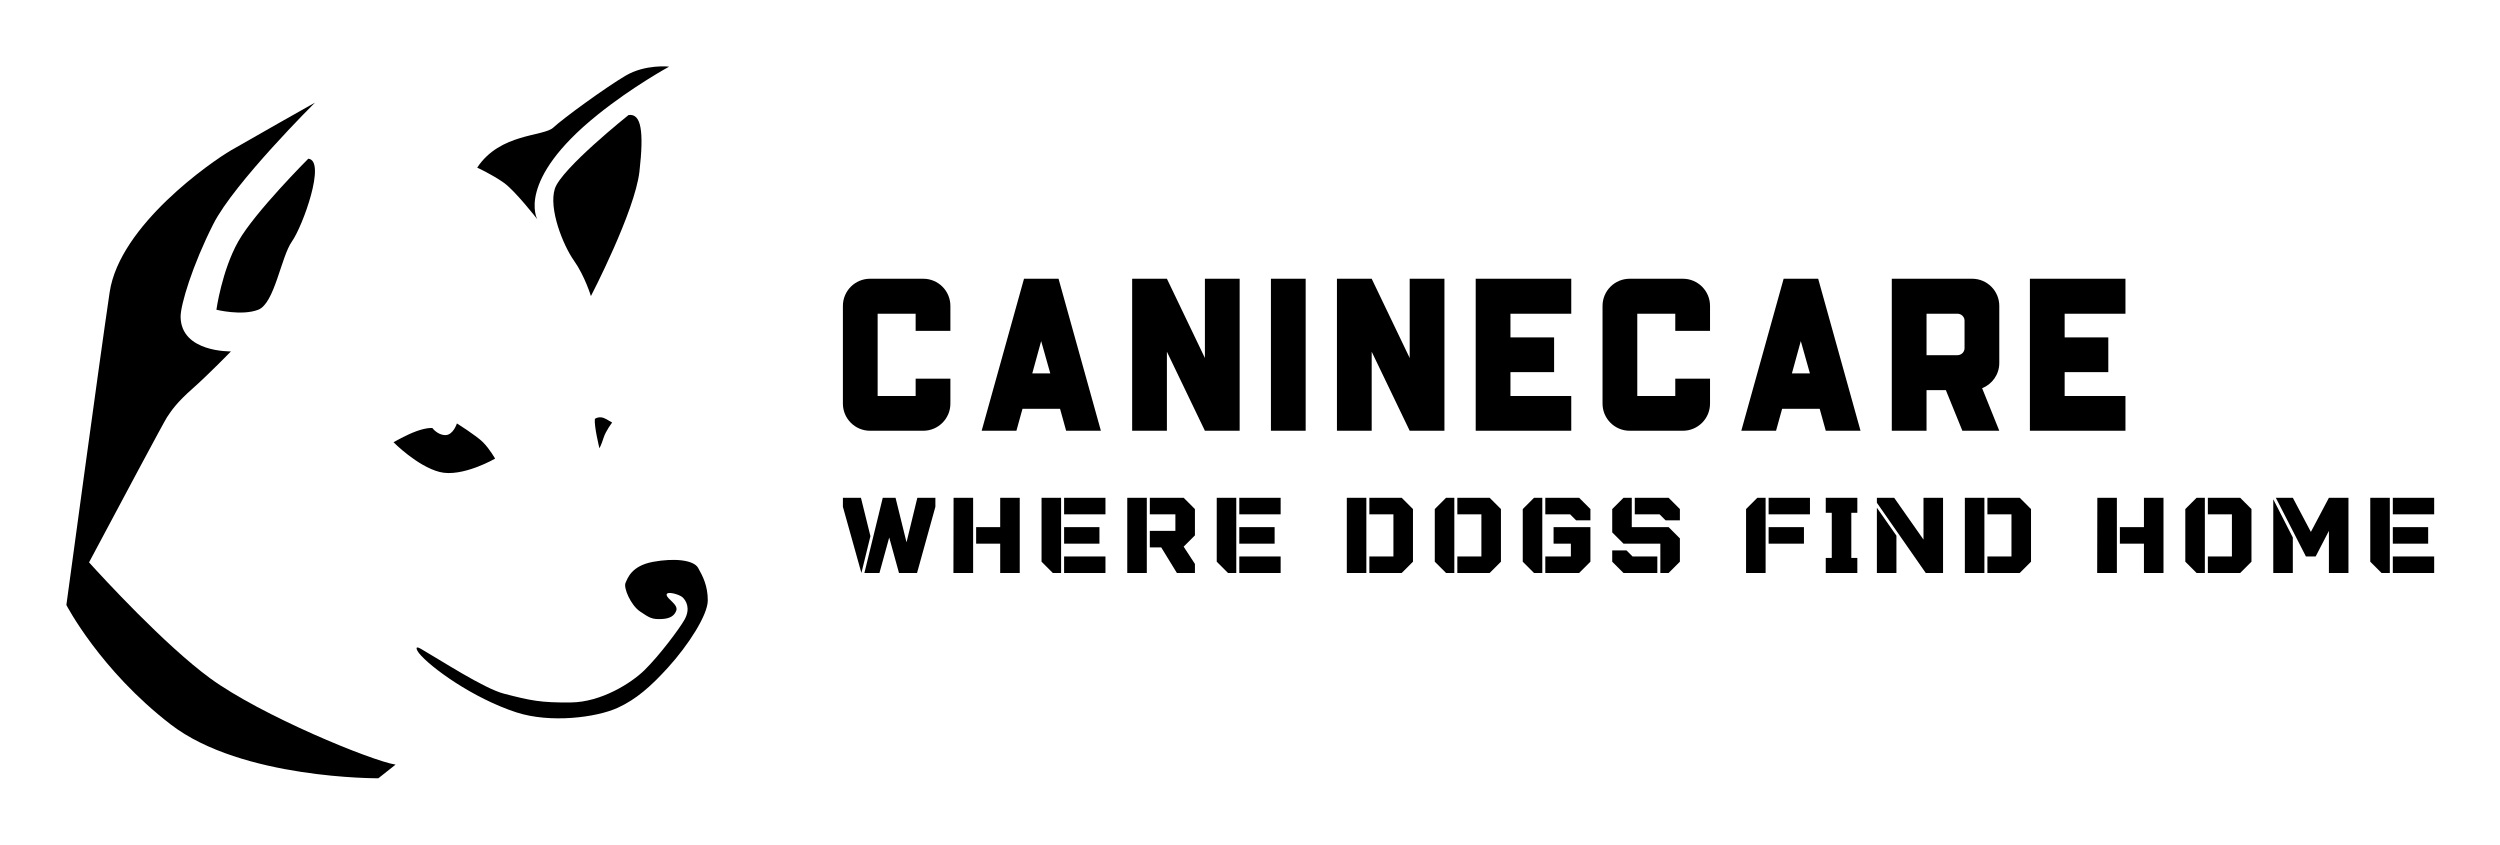 
        <svg xmlns="http://www.w3.org/2000/svg" xmlns:xlink="http://www.w3.org/1999/xlink" version="1.1" width="3168.227" 
        height="1070.41" viewBox="0 0 3168.227 1070.41">
			<rect fill="#ffffff" width="3168.227" height="1070.41"/>
			<g transform="scale(8.411) translate(10, 10)">
				<defs id="SvgjsDefs2422"></defs><g id="SvgjsG2423" featureKey="ggLddZ-0" transform="matrix(1.305,0,0,1.305,-16.928,-11.619)" fill="#000000"><g xmlns="http://www.w3.org/2000/svg"><path d="M15.589,66.171c3.313-6.224,8.636-16.205,8.997-16.752c0.525-0.797,1.154-1.724,2.94-3.299   c1.786-1.576,4.451-4.308,4.451-4.308s-5.769,0.144-5.816-3.991c-0.016-1.37,1.367-5.963,3.783-10.725   c2.416-4.763,11.729-14.006,11.729-14.006s-7.528,4.247-9.695,5.508c-2.166,1.26-12.854,8.613-14.01,16.387   c-1.155,7.772-4.996,36.106-4.996,36.106c0,0.001,3.877,7.506,12.069,13.809c8.193,6.303,23.95,6.197,23.95,6.197l1.991-1.577   c-2.739-0.423-15.545-5.674-21.424-9.978C24.334,75.718,17.133,67.877,15.589,66.171z"></path><path d="M85.908,66.802c-0.508-0.897-2.702-1.154-5.194-0.695c-2.492,0.458-2.94,1.882-3.186,2.442s0.595,2.556,1.681,3.291   s1.365,0.91,2.416,0.876c1.051-0.035,1.52-0.376,1.753-0.942c0.305-0.74-1.094-1.374-1.103-1.864   c-0.01-0.47,1.499-0.043,1.864,0.315c0.365,0.357,0.93,1.246,0.21,2.547c-0.562,1.015-2.907,4.159-4.65,5.861   c-1.506,1.471-4.973,3.676-8.475,3.711c-3.501,0.036-4.621-0.21-7.737-1.015c-2.304-0.596-7.402-3.925-9.595-5.183   c-0.772-0.443-0.451,0.2-0.215,0.498c1.278,1.606,6.201,5.197,11.239,6.841c3.927,1.281,9.243,0.604,11.712-0.524   c2.131-0.976,3.812-2.455,5.783-4.622c2.367-2.602,4.615-6.089,4.616-7.773C87.029,68.882,86.457,67.773,85.908,66.802z"></path><path d="M73.99,49.606c-0.104,0.84,0.525,3.389,0.525,3.389s0.21-0.343,0.473-1.184c0.263-0.84,0.998-1.785,0.998-1.785   s0,0-0.735-0.42S73.99,49.606,73.99,49.606z"></path><path d="M77.878,14.522c0,0-7.773,6.197-8.509,8.508c-0.734,2.312,0.946,6.514,2.206,8.299c1.261,1.785,1.959,4.097,1.959,4.097   s5.079-9.769,5.604-14.392C79.664,16.413,79.349,14.312,77.878,14.522z"></path><path d="M30.294,37.001c0,0,2.94,0.735,4.832,0c1.891-0.734,2.626-6.092,3.886-7.878c1.262-1.786,3.992-9.349,1.892-9.559   c0,0-6.198,6.197-8.089,9.559S30.294,37.001,30.294,37.001z"></path><path d="M62.472,54.192c0,0-0.63-1.119-1.399-1.891c-0.77-0.77-3.012-2.17-3.012-2.17s-0.42,1.346-1.33,1.346   s-1.506-0.82-1.506-0.82s-0.596-0.071-1.786,0.35c-1.19,0.42-2.696,1.295-2.696,1.295s2.731,2.767,5.322,3.432   C58.655,56.399,62.472,54.192,62.472,54.192z"></path><path d="M67.339,26.546c0,0-2.522-4.423,6.944-12.039c4.121-3.314,8.285-5.572,8.285-5.572s-2.73-0.315-5.042,1.051   c-2.311,1.365-7.22,4.937-8.337,5.986c-1.116,1.051-6.158,0.631-8.784,4.623c0,0,1.771,0.817,3.081,1.75   C64.797,23.276,67.339,26.546,67.339,26.546z"></path></g></g><g id="SvgjsG2424" featureKey="nN0dxP-0" transform="matrix(1.636,0,0,1.636,114.644,22.182)" fill="#000000"><path d="M8.14 15.2 l3.2 0 l0 2.3 c0 1.38 -1.12 2.5 -2.5 2.5 l-4.9 0 c-1.38 0 -2.5 -1.12 -2.5 -2.5 l0 -9 c0 -1.38 1.12 -2.5 2.5 -2.5 l4.9 0 c1.38 0 2.5 1.12 2.5 2.5 l0 2.3 l-3.2 0 l0 -1.58 l-3.5 0 l0 7.58 l3.5 0 l0 -1.6 z M21.3 6 l3.9 14 l-3.2 0 l-0.56 -2.02 l-3.46 0 l-0.56 2.02 l-3.2 0 l3.9 -14 l3.18 0 z M18.88 14.72 l1.66 0 l-0.84 -2.98 z M34.78 6 l3.2 0 l0 14 l-3.2 0 l-3.5 -7.28 l0 7.28 l-3.2 0 l0 -14 l3.2 0 l3.5 7.3 l0 -7.3 z M44.06 6 l0 14 l-3.2 0 l0 -14 l3.2 0 z M53.64 6 l3.2 0 l0 14 l-3.2 0 l-3.5 -7.28 l0 7.28 l-3.2 0 l0 -14 l3.2 0 l3.5 7.3 l0 -7.3 z M68.52 9.22 l-5.6 0 l0 2.18 l4.02 0 l0 3.2 l-4.02 0 l0 2.2 l5.6 0 l0 3.2 l-8.8 0 l0 -14 l8.8 0 l0 3.22 z M78.1 15.2 l3.2 0 l0 2.3 c0 1.38 -1.12 2.5 -2.5 2.5 l-4.9 0 c-1.38 0 -2.5 -1.12 -2.5 -2.5 l0 -9 c0 -1.38 1.12 -2.5 2.5 -2.5 l4.9 0 c1.38 0 2.5 1.12 2.5 2.5 l0 2.3 l-3.2 0 l0 -1.58 l-3.5 0 l0 7.58 l3.5 0 l0 -1.6 z M91.26 6 l3.9 14 l-3.2 0 l-0.56 -2.02 l-3.46 0 l-0.56 2.02 l-3.2 0 l3.9 -14 l3.18 0 z M88.84 14.72 l1.66 0 l-0.84 -2.98 z M105.44 6 c1.38 0 2.5 1.12 2.5 2.5 l0 5.26 c0 1.06 -0.66 1.96 -1.58 2.32 l1.58 3.92 l-3.4 0 l-1.52 -3.74 l-1.78 0 l0 3.74 l-3.2 0 l0 -14 l7.4 0 z M104.08 13.04 c0.36 0 0.66 -0.28 0.66 -0.64 l0 -2.54 c0 -0.36 -0.3 -0.64 -0.66 -0.64 l-2.84 0 l0 3.82 l2.84 0 z M119.56 9.22 l-5.6 0 l0 2.18 l4.02 0 l0 3.2 l-4.02 0 l0 2.2 l5.6 0 l0 3.2 l-8.8 0 l0 -14 l8.8 0 l0 3.22 z"></path></g><g id="SvgjsG2425" featureKey="IfqRl1-0" transform="matrix(0.793,0,0,0.793,116.434,60.471)" fill="#000000"><path d="M4.229 20 l-3.514 -12.571 l0 -1.714 l3.429 0 l1.8 7.286 z M14.857 5.714 l3.429 0 l0 1.714 l-3.486 12.571 l-3.429 0 l-1.857 -6.743 l-1.857 6.743 l-2.857 0 l3.486 -14.286 l2.429 0 l2.086 8.457 z M25.457 20 l-3.743 0 l0.029 -14.286 l3.714 0 l0 14.286 z M30.6 5.714 l3.714 0 l0 14.286 l-3.714 0 l0 -5.571 l-4.571 0 l0 -3.143 l4.571 0 l0 -5.571 z M42.171 20 l-1.571 0 l-2.143 -2.143 l0 -12.143 l3.714 0 l0 14.286 z M42.743 5.714 l7.857 0 l0 3.143 l-7.857 0 l0 -3.143 z M49.458 11.286 l0 3.143 l-6.714 0 l0 -3.143 l6.714 0 z M42.743 20 l0 -3.143 l7.857 0 l0 3.143 l-7.857 0 z M58.457 20 l-3.714 0 l0 -14.286 l3.714 0 l0 14.286 z M67.6 7.857 l0 5 l-2.143 2.143 l2.143 3.286 l0 1.714 l-3.429 0 l-2.971 -4.857 l-2.171 0 l0 -3.143 l4.857 0 l0 -3.143 l-4.857 0 l0 -3.143 l6.429 0 z M75.457 20 l-1.571 0 l-2.143 -2.143 l0 -12.143 l3.714 0 l0 14.286 z M76.029 5.714 l7.857 0 l0 3.143 l-7.857 0 l0 -3.143 z M82.743 11.286 l0 3.143 l-6.714 0 l0 -3.143 l6.714 0 z M76.029 20 l0 -3.143 l7.857 0 l0 3.143 l-7.857 0 z M100.171 20 l-3.714 0 l0 -14.286 l3.714 0 l0 14.286 z M106.886 5.714 l2.143 2.143 l0 10 l-2.143 2.143 l-6.143 0 l0 -3.143 l4.571 0 l0 -8 l-4.571 0 l0 -3.143 l6.143 0 z M116.886 20 l-1.571 0 l-2.143 -2.143 l0 -10 l2.143 -2.143 l1.571 0 l0 14.286 z M123.6 5.714 l2.143 2.143 l0 10 l-2.143 2.143 l-6.143 0 l0 -3.143 l4.571 0 l0 -8 l-4.571 0 l0 -3.143 l6.143 0 z M133.6 20 l-1.571 0 l-2.143 -2.143 l0 -10 l2.143 -2.143 l1.571 0 l0 14.286 z M140.6 5.714 l2.143 2.143 l0 2.143 l-2.714 0 l-1.143 -1.143 l-4.714 0 l0 -3.143 l6.429 0 z M135.743 14.429 l0 -3.143 l7 0 l0 6.571 l-2.143 2.143 l-6.429 0 l0 -3.143 l4.857 0 l0 -2.429 l-3.286 0 z M150.6 11.286 l7 0 l2.143 2.143 l0 4.429 l-2.143 2.143 l-1.571 0 l0 -5.571 l-7 0 l-2.143 -2.143 l0 -4.429 l2.143 -2.143 l1.571 0 l0 5.571 z M157.6 5.714 l2.143 2.143 l0 2.143 l-2.714 0 l-1.143 -1.143 l-4.714 0 l0 -3.143 l6.429 0 z M155.457 16.857 l0 3.143 l-6.429 0 l-2.143 -2.143 l0 -2.143 l2.714 0 l1.143 1.143 l4.714 0 z M176.029 20 l-3.714 0 l0 -12.143 l2.143 -2.143 l1.571 0 l0 14.286 z M176.6 5.714 l7.857 0 l0 3.143 l-7.857 0 l0 -3.143 z M176.6 14.429 l0 -3.143 l6.714 0 l0 3.143 l-6.714 0 z M187.457 20 l0 -2.857 l1.143 0 l0 -8.571 l-1.143 0 l0 -2.857 l6 0 l0 2.857 l-1.143 0 l0 8.571 l1.143 0 l0 2.857 l-6 0 z M206.029 5.714 l3.714 0 l0 14.286 l-3.286 0 l-9.286 -13.343 l0 -0.943 l3.286 0 l5.571 7.943 l0 -7.943 z M197.171 7.6 l3.714 5.314 l0 7.086 l-3.714 0 l0 -12.4 z M217.6 20 l-3.714 0 l0 -14.286 l3.714 0 l0 14.286 z M224.314 5.714 l2.143 2.143 l0 10 l-2.143 2.143 l-6.143 0 l0 -3.143 l4.571 0 l0 -8 l-4.571 0 l0 -3.143 l6.143 0 z M242.771 20 l-3.743 0 l0.029 -14.286 l3.714 0 l0 14.286 z M247.914 5.714 l3.714 0 l0 14.286 l-3.714 0 l0 -5.571 l-4.571 0 l0 -3.143 l4.571 0 l0 -5.571 z M259.486 20 l-1.571 0 l-2.143 -2.143 l0 -10 l2.143 -2.143 l1.571 0 l0 14.286 z M266.2 5.714 l2.143 2.143 l0 10 l-2.143 2.143 l-6.143 0 l0 -3.143 l4.571 0 l0 -8 l-4.571 0 l0 -3.143 l6.143 0 z M283.057 5.714 l3.714 0 l0 14.286 l-3.714 0 l0 -8 l-2.514 4.857 l-1.857 0 l-5.714 -11.143 l3.229 0 l3.429 6.486 z M272.486 6 l3.714 7.257 l0 6.743 l-3.714 0 l0 -14 z M294.629 20 l-1.571 0 l-2.143 -2.143 l0 -12.143 l3.714 0 l0 14.286 z M295.2 5.714 l7.857 0 l0 3.143 l-7.857 0 l0 -3.143 z M301.915 11.286 l0 3.143 l-6.714 0 l0 -3.143 l6.714 0 z M295.2 20 l0 -3.143 l7.857 0 l0 3.143 l-7.857 0 z"></path></g>
			</g>
		</svg>
	